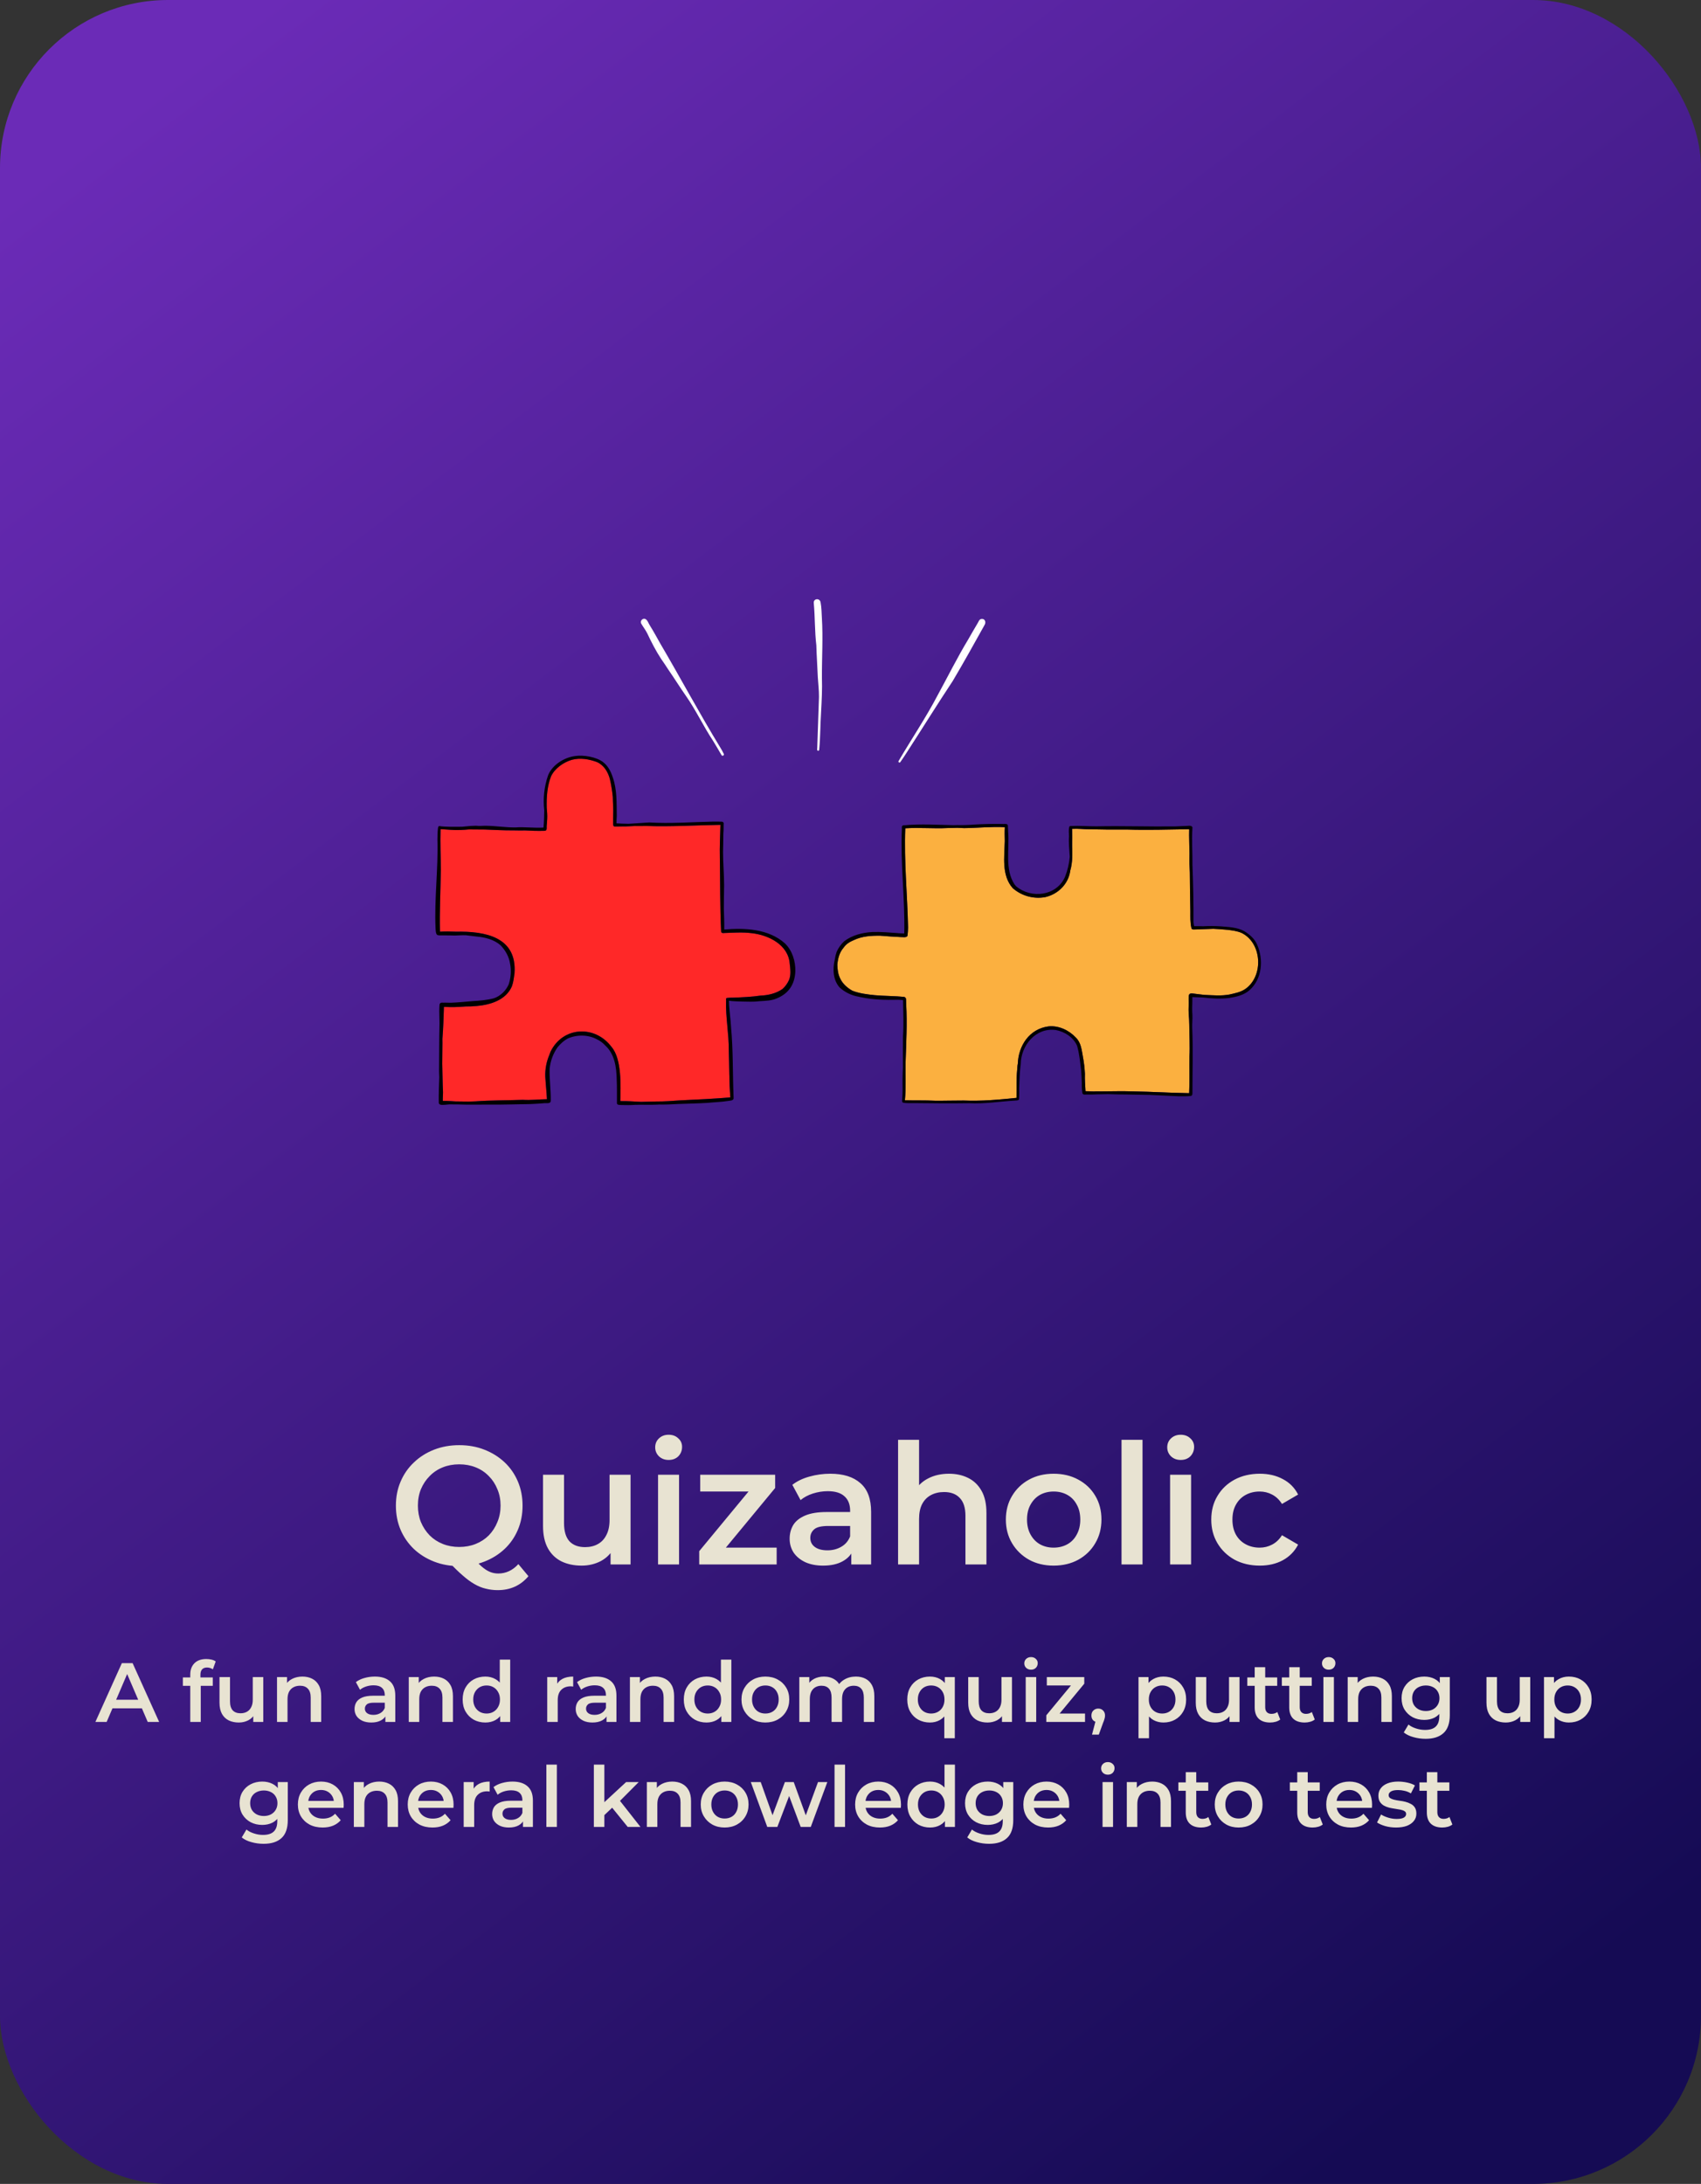 <svg width="162" height="208" viewBox="0 0 162 208" fill="none" xmlns="http://www.w3.org/2000/svg">
<rect x="0" y="0" width="162" height="208" fill="#333333" stroke="none"/>
<rect width="162" height="208" rx="16" fill="url(#paint0_linear_444_4730)"/>
<path d="M43.752 149.16C42.877 149.16 42.072 149.016 41.336 148.728C40.6 148.44 39.96 148.04 39.416 147.528C38.872 147.005 38.451 146.397 38.152 145.704C37.853 145 37.704 144.232 37.704 143.4C37.704 142.568 37.853 141.805 38.152 141.112C38.451 140.408 38.872 139.8 39.416 139.288C39.96 138.765 40.6 138.36 41.336 138.072C42.072 137.784 42.872 137.64 43.736 137.64C44.611 137.64 45.411 137.784 46.136 138.072C46.872 138.36 47.512 138.76 48.056 139.272C48.6 139.784 49.021 140.392 49.32 141.096C49.619 141.8 49.768 142.568 49.768 143.4C49.768 144.232 49.619 145 49.32 145.704C49.021 146.408 48.6 147.016 48.056 147.528C47.512 148.04 46.872 148.44 46.136 148.728C45.411 149.016 44.616 149.16 43.752 149.16ZM47.4 151.448C47.005 151.448 46.621 151.4 46.248 151.304C45.885 151.219 45.523 151.069 45.16 150.856C44.808 150.653 44.44 150.381 44.056 150.04C43.672 149.709 43.251 149.299 42.792 148.808L45 148.232C45.299 148.627 45.581 148.941 45.848 149.176C46.125 149.421 46.392 149.597 46.648 149.704C46.904 149.811 47.171 149.864 47.448 149.864C48.184 149.864 48.824 149.565 49.368 148.968L50.328 150.12C49.581 151.005 48.605 151.448 47.4 151.448ZM43.736 147.336C44.301 147.336 44.824 147.24 45.304 147.048C45.784 146.856 46.2 146.584 46.552 146.232C46.904 145.869 47.176 145.448 47.368 144.968C47.571 144.488 47.672 143.965 47.672 143.4C47.672 142.824 47.571 142.301 47.368 141.832C47.176 141.352 46.904 140.936 46.552 140.584C46.2 140.221 45.784 139.944 45.304 139.752C44.824 139.56 44.301 139.464 43.736 139.464C43.171 139.464 42.648 139.56 42.168 139.752C41.688 139.944 41.272 140.221 40.92 140.584C40.568 140.936 40.291 141.352 40.088 141.832C39.896 142.301 39.8 142.824 39.8 143.4C39.8 143.965 39.896 144.488 40.088 144.968C40.291 145.448 40.568 145.869 40.92 146.232C41.272 146.584 41.688 146.856 42.168 147.048C42.648 147.24 43.171 147.336 43.736 147.336ZM55.397 149.112C54.671 149.112 54.031 148.979 53.477 148.712C52.922 148.435 52.49 148.019 52.181 147.464C51.871 146.899 51.717 146.189 51.717 145.336V140.456H53.717V145.064C53.717 145.832 53.887 146.408 54.229 146.792C54.581 147.165 55.077 147.352 55.717 147.352C56.186 147.352 56.591 147.256 56.933 147.064C57.285 146.872 57.557 146.584 57.749 146.2C57.951 145.816 58.053 145.341 58.053 144.776V140.456H60.053V149H58.149V146.696L58.485 147.4C58.197 147.955 57.775 148.381 57.221 148.68C56.666 148.968 56.058 149.112 55.397 149.112ZM62.671 149V140.456H64.671V149H62.671ZM63.679 139.048C63.306 139.048 62.997 138.931 62.751 138.696C62.517 138.461 62.399 138.179 62.399 137.848C62.399 137.507 62.517 137.224 62.751 137C62.997 136.765 63.306 136.648 63.679 136.648C64.053 136.648 64.357 136.76 64.591 136.984C64.837 137.197 64.959 137.469 64.959 137.8C64.959 138.152 64.842 138.451 64.607 138.696C64.373 138.931 64.063 139.048 63.679 139.048ZM66.592 149V147.736L71.856 141.368L72.224 142.056H66.688V140.456H73.824V141.72L68.56 148.088L68.16 147.4H73.968V149H66.592ZM81.076 149V147.272L80.964 146.904V143.88C80.964 143.293 80.788 142.84 80.436 142.52C80.084 142.189 79.551 142.024 78.836 142.024C78.356 142.024 77.881 142.099 77.412 142.248C76.953 142.397 76.564 142.605 76.244 142.872L75.46 141.416C75.919 141.064 76.463 140.803 77.092 140.632C77.732 140.451 78.393 140.36 79.076 140.36C80.313 140.36 81.268 140.659 81.94 141.256C82.623 141.843 82.964 142.755 82.964 143.992V149H81.076ZM78.388 149.112C77.748 149.112 77.188 149.005 76.708 148.792C76.228 148.568 75.855 148.264 75.588 147.88C75.332 147.485 75.204 147.043 75.204 146.552C75.204 146.072 75.316 145.64 75.54 145.256C75.775 144.872 76.153 144.568 76.676 144.344C77.199 144.12 77.892 144.008 78.756 144.008H81.236V145.336H78.9C78.217 145.336 77.759 145.448 77.524 145.672C77.289 145.885 77.172 146.152 77.172 146.472C77.172 146.835 77.316 147.123 77.604 147.336C77.892 147.549 78.292 147.656 78.804 147.656C79.295 147.656 79.732 147.544 80.116 147.32C80.511 147.096 80.793 146.765 80.964 146.328L81.3 147.528C81.108 148.029 80.761 148.419 80.26 148.696C79.769 148.973 79.145 149.112 78.388 149.112ZM90.379 140.36C91.061 140.36 91.669 140.493 92.203 140.76C92.747 141.027 93.173 141.437 93.483 141.992C93.792 142.536 93.947 143.24 93.947 144.104V149H91.947V144.36C91.947 143.603 91.765 143.037 91.403 142.664C91.051 142.291 90.555 142.104 89.915 142.104C89.445 142.104 89.029 142.2 88.667 142.392C88.304 142.584 88.021 142.872 87.819 143.256C87.627 143.629 87.531 144.104 87.531 144.68V149H85.531V137.128H87.531V142.76L87.099 142.056C87.397 141.512 87.829 141.096 88.395 140.808C88.971 140.509 89.632 140.36 90.379 140.36ZM100.34 149.112C99.465 149.112 98.686 148.925 98.004 148.552C97.321 148.168 96.782 147.645 96.388 146.984C95.993 146.323 95.796 145.571 95.796 144.728C95.796 143.875 95.993 143.123 96.388 142.472C96.782 141.811 97.321 141.293 98.004 140.92C98.686 140.547 99.465 140.36 100.34 140.36C101.225 140.36 102.009 140.547 102.692 140.92C103.385 141.293 103.924 141.805 104.308 142.456C104.702 143.107 104.9 143.864 104.9 144.728C104.9 145.571 104.702 146.323 104.308 146.984C103.924 147.645 103.385 148.168 102.692 148.552C102.009 148.925 101.225 149.112 100.34 149.112ZM100.34 147.4C100.83 147.4 101.268 147.293 101.652 147.08C102.036 146.867 102.334 146.557 102.548 146.152C102.772 145.747 102.884 145.272 102.884 144.728C102.884 144.173 102.772 143.699 102.548 143.304C102.334 142.899 102.036 142.589 101.652 142.376C101.268 142.163 100.836 142.056 100.356 142.056C99.865 142.056 99.427 142.163 99.043 142.376C98.67 142.589 98.371 142.899 98.147 143.304C97.924 143.699 97.811 144.173 97.811 144.728C97.811 145.272 97.924 145.747 98.147 146.152C98.371 146.557 98.67 146.867 99.043 147.08C99.427 147.293 99.859 147.4 100.34 147.4ZM106.812 149V137.128H108.812V149H106.812ZM111.437 149V140.456H113.437V149H111.437ZM112.445 139.048C112.072 139.048 111.762 138.931 111.517 138.696C111.282 138.461 111.165 138.179 111.165 137.848C111.165 137.507 111.282 137.224 111.517 137C111.762 136.765 112.072 136.648 112.445 136.648C112.818 136.648 113.122 136.76 113.357 136.984C113.602 137.197 113.725 137.469 113.725 137.8C113.725 138.152 113.608 138.451 113.373 138.696C113.138 138.931 112.829 139.048 112.445 139.048ZM119.982 149.112C119.086 149.112 118.286 148.925 117.582 148.552C116.889 148.168 116.345 147.645 115.95 146.984C115.555 146.323 115.358 145.571 115.358 144.728C115.358 143.875 115.555 143.123 115.95 142.472C116.345 141.811 116.889 141.293 117.582 140.92C118.286 140.547 119.086 140.36 119.982 140.36C120.814 140.36 121.545 140.531 122.174 140.872C122.814 141.203 123.299 141.693 123.63 142.344L122.094 143.24C121.838 142.835 121.523 142.536 121.15 142.344C120.787 142.152 120.393 142.056 119.966 142.056C119.475 142.056 119.033 142.163 118.638 142.376C118.243 142.589 117.934 142.899 117.71 143.304C117.486 143.699 117.374 144.173 117.374 144.728C117.374 145.283 117.486 145.763 117.71 146.168C117.934 146.563 118.243 146.867 118.638 147.08C119.033 147.293 119.475 147.4 119.966 147.4C120.393 147.4 120.787 147.304 121.15 147.112C121.523 146.92 121.838 146.621 122.094 146.216L123.63 147.112C123.299 147.752 122.814 148.248 122.174 148.6C121.545 148.941 120.814 149.112 119.982 149.112Z" fill="#E8E3D2"/>
<path d="M9.085 164L11.605 158.4H12.629L15.157 164H14.069L11.901 158.952H12.317L10.157 164H9.085ZM10.245 162.704L10.525 161.888H13.549L13.829 162.704H10.245ZM18.12 164V159.488C18.12 159.04 18.251 158.683 18.512 158.416C18.779 158.144 19.157 158.008 19.648 158.008C19.824 158.008 19.989 158.027 20.144 158.064C20.304 158.101 20.438 158.16 20.544 158.24L20.272 158.992C20.198 158.933 20.112 158.891 20.016 158.864C19.92 158.832 19.822 158.816 19.72 158.816C19.512 158.816 19.355 158.875 19.248 158.992C19.142 159.104 19.088 159.275 19.088 159.504V159.984L19.12 160.432V164H18.12ZM17.416 160.56V159.76H20.264V160.56H17.416ZM22.745 164.056C22.383 164.056 22.063 163.989 21.785 163.856C21.508 163.717 21.292 163.509 21.137 163.232C20.983 162.949 20.905 162.595 20.905 162.168V159.728H21.905V162.032C21.905 162.416 21.991 162.704 22.161 162.896C22.337 163.083 22.585 163.176 22.905 163.176C23.14 163.176 23.343 163.128 23.513 163.032C23.689 162.936 23.825 162.792 23.921 162.6C24.023 162.408 24.073 162.171 24.073 161.888V159.728H25.073V164H24.121V162.848L24.289 163.2C24.145 163.477 23.935 163.691 23.657 163.84C23.38 163.984 23.076 164.056 22.745 164.056ZM28.807 159.68C29.148 159.68 29.452 159.747 29.719 159.88C29.991 160.013 30.204 160.219 30.359 160.496C30.513 160.768 30.591 161.12 30.591 161.552V164H29.591V161.68C29.591 161.301 29.5 161.019 29.319 160.832C29.143 160.645 28.895 160.552 28.575 160.552C28.34 160.552 28.132 160.6 27.951 160.696C27.769 160.792 27.628 160.936 27.527 161.128C27.431 161.315 27.383 161.552 27.383 161.84V164H26.383V159.728H27.335V160.88L27.167 160.528C27.316 160.256 27.532 160.048 27.815 159.904C28.103 159.755 28.433 159.68 28.807 159.68ZM36.702 164V163.136L36.646 162.952V161.44C36.646 161.147 36.558 160.92 36.382 160.76C36.206 160.595 35.939 160.512 35.582 160.512C35.342 160.512 35.105 160.549 34.87 160.624C34.641 160.699 34.446 160.803 34.286 160.936L33.894 160.208C34.123 160.032 34.395 159.901 34.71 159.816C35.03 159.725 35.361 159.68 35.702 159.68C36.321 159.68 36.798 159.829 37.134 160.128C37.475 160.421 37.646 160.877 37.646 161.496V164H36.702ZM35.358 164.056C35.038 164.056 34.758 164.003 34.518 163.896C34.278 163.784 34.091 163.632 33.958 163.44C33.83 163.243 33.766 163.021 33.766 162.776C33.766 162.536 33.822 162.32 33.934 162.128C34.051 161.936 34.241 161.784 34.502 161.672C34.763 161.56 35.11 161.504 35.542 161.504H36.782V162.168H35.614C35.273 162.168 35.043 162.224 34.926 162.336C34.809 162.443 34.75 162.576 34.75 162.736C34.75 162.917 34.822 163.061 34.966 163.168C35.11 163.275 35.31 163.328 35.566 163.328C35.811 163.328 36.03 163.272 36.222 163.16C36.419 163.048 36.561 162.883 36.646 162.664L36.814 163.264C36.718 163.515 36.545 163.709 36.294 163.848C36.049 163.987 35.737 164.056 35.358 164.056ZM41.353 159.68C41.695 159.68 41.999 159.747 42.265 159.88C42.537 160.013 42.751 160.219 42.905 160.496C43.06 160.768 43.137 161.12 43.137 161.552V164H42.137V161.68C42.137 161.301 42.047 161.019 41.865 160.832C41.689 160.645 41.441 160.552 41.121 160.552C40.887 160.552 40.679 160.6 40.497 160.696C40.316 160.792 40.175 160.936 40.073 161.128C39.977 161.315 39.929 161.552 39.929 161.84V164H38.929V159.728H39.881V160.88L39.713 160.528C39.863 160.256 40.079 160.048 40.361 159.904C40.649 159.755 40.98 159.68 41.353 159.68ZM46.222 164.056C45.811 164.056 45.441 163.965 45.11 163.784C44.785 163.597 44.529 163.341 44.342 163.016C44.155 162.691 44.062 162.307 44.062 161.864C44.062 161.421 44.155 161.037 44.342 160.712C44.529 160.387 44.785 160.133 45.11 159.952C45.441 159.771 45.811 159.68 46.222 159.68C46.579 159.68 46.899 159.76 47.182 159.92C47.465 160.075 47.688 160.312 47.854 160.632C48.019 160.952 48.102 161.363 48.102 161.864C48.102 162.36 48.022 162.771 47.862 163.096C47.702 163.416 47.48 163.656 47.198 163.816C46.915 163.976 46.59 164.056 46.222 164.056ZM46.342 163.2C46.582 163.2 46.795 163.147 46.982 163.04C47.174 162.933 47.326 162.779 47.438 162.576C47.555 162.373 47.614 162.136 47.614 161.864C47.614 161.587 47.555 161.349 47.438 161.152C47.326 160.949 47.174 160.795 46.982 160.688C46.795 160.581 46.582 160.528 46.342 160.528C46.102 160.528 45.886 160.581 45.694 160.688C45.507 160.795 45.355 160.949 45.238 161.152C45.126 161.349 45.07 161.587 45.07 161.864C45.07 162.136 45.126 162.373 45.238 162.576C45.355 162.779 45.507 162.933 45.694 163.04C45.886 163.147 46.102 163.2 46.342 163.2ZM47.638 164V162.992L47.678 161.856L47.598 160.72V158.064H48.59V164H47.638ZM52.117 164V159.728H53.069V160.904L52.957 160.56C53.085 160.272 53.285 160.053 53.557 159.904C53.834 159.755 54.178 159.68 54.589 159.68V160.632C54.546 160.621 54.506 160.616 54.469 160.616C54.432 160.611 54.394 160.608 54.357 160.608C53.978 160.608 53.677 160.72 53.453 160.944C53.229 161.163 53.117 161.491 53.117 161.928V164H52.117ZM57.765 164V163.136L57.709 162.952V161.44C57.709 161.147 57.621 160.92 57.445 160.76C57.269 160.595 57.002 160.512 56.645 160.512C56.405 160.512 56.167 160.549 55.933 160.624C55.703 160.699 55.509 160.803 55.349 160.936L54.957 160.208C55.186 160.032 55.458 159.901 55.773 159.816C56.093 159.725 56.423 159.68 56.765 159.68C57.383 159.68 57.861 159.829 58.197 160.128C58.538 160.421 58.709 160.877 58.709 161.496V164H57.765ZM56.421 164.056C56.101 164.056 55.821 164.003 55.581 163.896C55.341 163.784 55.154 163.632 55.021 163.44C54.893 163.243 54.829 163.021 54.829 162.776C54.829 162.536 54.885 162.32 54.997 162.128C55.114 161.936 55.303 161.784 55.565 161.672C55.826 161.56 56.173 161.504 56.605 161.504H57.845V162.168H56.677C56.335 162.168 56.106 162.224 55.989 162.336C55.871 162.443 55.813 162.576 55.813 162.736C55.813 162.917 55.885 163.061 56.029 163.168C56.173 163.275 56.373 163.328 56.629 163.328C56.874 163.328 57.093 163.272 57.285 163.16C57.482 163.048 57.623 162.883 57.709 162.664L57.877 163.264C57.781 163.515 57.607 163.709 57.357 163.848C57.111 163.987 56.799 164.056 56.421 164.056ZM62.416 159.68C62.757 159.68 63.061 159.747 63.328 159.88C63.6 160.013 63.813 160.219 63.968 160.496C64.123 160.768 64.2 161.12 64.2 161.552V164H63.2V161.68C63.2 161.301 63.109 161.019 62.928 160.832C62.752 160.645 62.504 160.552 62.184 160.552C61.949 160.552 61.741 160.6 61.56 160.696C61.379 160.792 61.237 160.936 61.136 161.128C61.04 161.315 60.992 161.552 60.992 161.84V164H59.992V159.728H60.944V160.88L60.776 160.528C60.925 160.256 61.141 160.048 61.424 159.904C61.712 159.755 62.043 159.68 62.416 159.68ZM67.284 164.056C66.874 164.056 66.503 163.965 66.172 163.784C65.847 163.597 65.591 163.341 65.404 163.016C65.218 162.691 65.124 162.307 65.124 161.864C65.124 161.421 65.218 161.037 65.404 160.712C65.591 160.387 65.847 160.133 66.172 159.952C66.503 159.771 66.874 159.68 67.284 159.68C67.642 159.68 67.962 159.76 68.244 159.92C68.527 160.075 68.751 160.312 68.916 160.632C69.082 160.952 69.164 161.363 69.164 161.864C69.164 162.36 69.084 162.771 68.924 163.096C68.764 163.416 68.543 163.656 68.26 163.816C67.978 163.976 67.652 164.056 67.284 164.056ZM67.404 163.2C67.644 163.2 67.858 163.147 68.044 163.04C68.236 162.933 68.388 162.779 68.5 162.576C68.618 162.373 68.676 162.136 68.676 161.864C68.676 161.587 68.618 161.349 68.5 161.152C68.388 160.949 68.236 160.795 68.044 160.688C67.858 160.581 67.644 160.528 67.404 160.528C67.164 160.528 66.948 160.581 66.756 160.688C66.57 160.795 66.418 160.949 66.3 161.152C66.188 161.349 66.132 161.587 66.132 161.864C66.132 162.136 66.188 162.373 66.3 162.576C66.418 162.779 66.57 162.933 66.756 163.04C66.948 163.147 67.164 163.2 67.404 163.2ZM68.7 164V162.992L68.74 161.856L68.66 160.72V158.064H69.652V164H68.7ZM72.888 164.056C72.451 164.056 72.062 163.963 71.721 163.776C71.379 163.584 71.11 163.323 70.912 162.992C70.715 162.661 70.617 162.285 70.617 161.864C70.617 161.437 70.715 161.061 70.912 160.736C71.11 160.405 71.379 160.147 71.721 159.96C72.062 159.773 72.451 159.68 72.888 159.68C73.331 159.68 73.723 159.773 74.064 159.96C74.411 160.147 74.68 160.403 74.873 160.728C75.07 161.053 75.168 161.432 75.168 161.864C75.168 162.285 75.07 162.661 74.873 162.992C74.68 163.323 74.411 163.584 74.064 163.776C73.723 163.963 73.331 164.056 72.888 164.056ZM72.888 163.2C73.134 163.2 73.353 163.147 73.544 163.04C73.737 162.933 73.886 162.779 73.993 162.576C74.105 162.373 74.16 162.136 74.16 161.864C74.16 161.587 74.105 161.349 73.993 161.152C73.886 160.949 73.737 160.795 73.544 160.688C73.353 160.581 73.136 160.528 72.897 160.528C72.651 160.528 72.433 160.581 72.24 160.688C72.054 160.795 71.904 160.949 71.793 161.152C71.68 161.349 71.624 161.587 71.624 161.864C71.624 162.136 71.68 162.373 71.793 162.576C71.904 162.779 72.054 162.933 72.24 163.04C72.433 163.147 72.648 163.2 72.888 163.2ZM81.517 159.68C81.858 159.68 82.159 159.747 82.421 159.88C82.687 160.013 82.895 160.219 83.045 160.496C83.194 160.768 83.269 161.12 83.269 161.552V164H82.269V161.68C82.269 161.301 82.186 161.019 82.021 160.832C81.855 160.645 81.618 160.552 81.309 160.552C81.09 160.552 80.895 160.6 80.725 160.696C80.559 160.792 80.429 160.933 80.333 161.12C80.242 161.307 80.197 161.544 80.197 161.832V164H79.197V161.68C79.197 161.301 79.114 161.019 78.949 160.832C78.783 160.645 78.546 160.552 78.237 160.552C78.018 160.552 77.823 160.6 77.653 160.696C77.487 160.792 77.357 160.933 77.261 161.12C77.17 161.307 77.125 161.544 77.125 161.832V164H76.125V159.728H77.077V160.864L76.909 160.528C77.053 160.251 77.261 160.04 77.533 159.896C77.81 159.752 78.125 159.68 78.477 159.68C78.877 159.68 79.223 159.779 79.517 159.976C79.815 160.173 80.013 160.472 80.109 160.872L79.717 160.736C79.855 160.416 80.085 160.16 80.405 159.968C80.725 159.776 81.095 159.68 81.517 159.68ZM88.566 164.056C88.155 164.056 87.784 163.965 87.454 163.784C87.128 163.603 86.872 163.349 86.686 163.024C86.499 162.693 86.406 162.307 86.406 161.864C86.406 161.421 86.499 161.037 86.686 160.712C86.872 160.387 87.128 160.133 87.454 159.952C87.784 159.771 88.155 159.68 88.566 159.68C88.934 159.68 89.256 159.76 89.534 159.92C89.816 160.075 90.038 160.312 90.198 160.632C90.363 160.952 90.446 161.363 90.446 161.864C90.446 162.36 90.36 162.771 90.19 163.096C90.024 163.416 89.8 163.656 89.518 163.816C89.235 163.976 88.918 164.056 88.566 164.056ZM88.678 163.2C88.918 163.2 89.134 163.147 89.326 163.04C89.518 162.933 89.67 162.779 89.782 162.576C89.894 162.373 89.95 162.136 89.95 161.864C89.95 161.587 89.894 161.349 89.782 161.152C89.67 160.949 89.518 160.795 89.326 160.688C89.134 160.581 88.918 160.528 88.678 160.528C88.438 160.528 88.222 160.581 88.03 160.688C87.843 160.795 87.694 160.949 87.582 161.152C87.47 161.349 87.414 161.587 87.414 161.864C87.414 162.136 87.47 162.373 87.582 162.576C87.694 162.779 87.843 162.933 88.03 163.04C88.222 163.147 88.438 163.2 88.678 163.2ZM89.934 165.552V163.008L90.014 161.872L89.982 160.736V159.728H90.934V165.552H89.934ZM94.05 164.056C93.687 164.056 93.367 163.989 93.09 163.856C92.813 163.717 92.597 163.509 92.442 163.232C92.287 162.949 92.21 162.595 92.21 162.168V159.728H93.21V162.032C93.21 162.416 93.295 162.704 93.466 162.896C93.642 163.083 93.89 163.176 94.21 163.176C94.445 163.176 94.647 163.128 94.818 163.032C94.994 162.936 95.13 162.792 95.226 162.6C95.327 162.408 95.378 162.171 95.378 161.888V159.728H96.378V164H95.426V162.848L95.594 163.2C95.45 163.477 95.239 163.691 94.962 163.84C94.685 163.984 94.381 164.056 94.05 164.056ZM97.687 164V159.728H98.687V164H97.687ZM98.191 159.024C98.005 159.024 97.85 158.965 97.727 158.848C97.61 158.731 97.551 158.589 97.551 158.424C97.551 158.253 97.61 158.112 97.727 158C97.85 157.883 98.005 157.824 98.191 157.824C98.378 157.824 98.53 157.88 98.647 157.992C98.77 158.099 98.831 158.235 98.831 158.4C98.831 158.576 98.773 158.725 98.655 158.848C98.538 158.965 98.383 159.024 98.191 159.024ZM99.648 164V163.368L102.28 160.184L102.464 160.528H99.696V159.728H103.264V160.36L100.632 163.544L100.432 163.2H103.336V164H99.648ZM104.001 165.208L104.465 163.44L104.601 164.032C104.415 164.032 104.257 163.976 104.129 163.864C104.007 163.747 103.945 163.589 103.945 163.392C103.945 163.189 104.007 163.029 104.129 162.912C104.257 162.789 104.412 162.728 104.593 162.728C104.78 162.728 104.935 162.789 105.057 162.912C105.18 163.035 105.241 163.195 105.241 163.392C105.241 163.445 105.236 163.504 105.225 163.568C105.215 163.627 105.196 163.696 105.169 163.776C105.148 163.856 105.111 163.957 105.057 164.08L104.649 165.208H104.001ZM110.797 164.056C110.451 164.056 110.133 163.976 109.845 163.816C109.563 163.656 109.336 163.416 109.165 163.096C109 162.771 108.917 162.36 108.917 161.864C108.917 161.363 108.997 160.952 109.157 160.632C109.323 160.312 109.547 160.075 109.829 159.92C110.112 159.76 110.435 159.68 110.797 159.68C111.219 159.68 111.589 159.771 111.909 159.952C112.235 160.133 112.491 160.387 112.677 160.712C112.869 161.037 112.965 161.421 112.965 161.864C112.965 162.307 112.869 162.693 112.677 163.024C112.491 163.349 112.235 163.603 111.909 163.784C111.589 163.965 111.219 164.056 110.797 164.056ZM108.429 165.552V159.728H109.381V160.736L109.349 161.872L109.429 163.008V165.552H108.429ZM110.685 163.2C110.925 163.2 111.139 163.147 111.325 163.04C111.517 162.933 111.669 162.779 111.781 162.576C111.893 162.373 111.949 162.136 111.949 161.864C111.949 161.587 111.893 161.349 111.781 161.152C111.669 160.949 111.517 160.795 111.325 160.688C111.139 160.581 110.925 160.528 110.685 160.528C110.445 160.528 110.229 160.581 110.037 160.688C109.845 160.795 109.693 160.949 109.581 161.152C109.469 161.349 109.413 161.587 109.413 161.864C109.413 162.136 109.469 162.373 109.581 162.576C109.693 162.779 109.845 162.933 110.037 163.04C110.229 163.147 110.445 163.2 110.685 163.2ZM115.722 164.056C115.359 164.056 115.039 163.989 114.762 163.856C114.484 163.717 114.268 163.509 114.114 163.232C113.959 162.949 113.882 162.595 113.882 162.168V159.728H114.882V162.032C114.882 162.416 114.967 162.704 115.138 162.896C115.314 163.083 115.562 163.176 115.882 163.176C116.116 163.176 116.319 163.128 116.49 163.032C116.666 162.936 116.802 162.792 116.898 162.6C116.999 162.408 117.05 162.171 117.05 161.888V159.728H118.05V164H117.098V162.848L117.266 163.2C117.122 163.477 116.911 163.691 116.634 163.84C116.356 163.984 116.052 164.056 115.722 164.056ZM120.967 164.056C120.498 164.056 120.135 163.936 119.879 163.696C119.623 163.451 119.495 163.091 119.495 162.616V158.784H120.495V162.592C120.495 162.795 120.546 162.952 120.647 163.064C120.754 163.176 120.9 163.232 121.087 163.232C121.311 163.232 121.498 163.173 121.647 163.056L121.927 163.768C121.81 163.864 121.666 163.936 121.495 163.984C121.324 164.032 121.148 164.056 120.967 164.056ZM118.791 160.56V159.76H121.639V160.56H118.791ZM124.256 164.056C123.787 164.056 123.424 163.936 123.168 163.696C122.912 163.451 122.784 163.091 122.784 162.616V158.784H123.784V162.592C123.784 162.795 123.835 162.952 123.936 163.064C124.043 163.176 124.19 163.232 124.376 163.232C124.6 163.232 124.787 163.173 124.936 163.056L125.216 163.768C125.099 163.864 124.955 163.936 124.784 163.984C124.614 164.032 124.438 164.056 124.256 164.056ZM122.08 160.56V159.76H124.928V160.56H122.08ZM126.039 164V159.728H127.039V164H126.039ZM126.543 159.024C126.356 159.024 126.201 158.965 126.079 158.848C125.961 158.731 125.903 158.589 125.903 158.424C125.903 158.253 125.961 158.112 126.079 158C126.201 157.883 126.356 157.824 126.543 157.824C126.729 157.824 126.881 157.88 126.999 157.992C127.121 158.099 127.183 158.235 127.183 158.4C127.183 158.576 127.124 158.725 127.007 158.848C126.889 158.965 126.735 159.024 126.543 159.024ZM130.775 159.68C131.117 159.68 131.421 159.747 131.687 159.88C131.959 160.013 132.173 160.219 132.327 160.496C132.482 160.768 132.559 161.12 132.559 161.552V164H131.559V161.68C131.559 161.301 131.469 161.019 131.287 160.832C131.111 160.645 130.863 160.552 130.543 160.552C130.309 160.552 130.101 160.6 129.919 160.696C129.738 160.792 129.597 160.936 129.495 161.128C129.399 161.315 129.351 161.552 129.351 161.84V164H128.351V159.728H129.303V160.88L129.135 160.528C129.285 160.256 129.501 160.048 129.783 159.904C130.071 159.755 130.402 159.68 130.775 159.68ZM135.772 165.608C135.377 165.608 134.99 165.555 134.612 165.448C134.238 165.347 133.932 165.197 133.692 165L134.14 164.248C134.326 164.403 134.561 164.525 134.844 164.616C135.132 164.712 135.422 164.76 135.716 164.76C136.185 164.76 136.529 164.651 136.748 164.432C136.966 164.219 137.076 163.896 137.076 163.464V162.704L137.156 161.736L137.124 160.768V159.728H138.076V163.352C138.076 164.125 137.878 164.693 137.484 165.056C137.089 165.424 136.518 165.608 135.772 165.608ZM135.644 163.808C135.238 163.808 134.87 163.723 134.54 163.552C134.214 163.376 133.956 163.133 133.764 162.824C133.577 162.515 133.484 162.152 133.484 161.736C133.484 161.325 133.577 160.965 133.764 160.656C133.956 160.347 134.214 160.107 134.54 159.936C134.87 159.765 135.238 159.68 135.644 159.68C136.006 159.68 136.332 159.752 136.62 159.896C136.908 160.04 137.137 160.264 137.308 160.568C137.484 160.872 137.572 161.261 137.572 161.736C137.572 162.211 137.484 162.603 137.308 162.912C137.137 163.216 136.908 163.443 136.62 163.592C136.332 163.736 136.006 163.808 135.644 163.808ZM135.796 162.96C136.046 162.96 136.27 162.909 136.468 162.808C136.665 162.701 136.817 162.557 136.924 162.376C137.036 162.189 137.092 161.976 137.092 161.736C137.092 161.496 137.036 161.285 136.924 161.104C136.817 160.917 136.665 160.776 136.468 160.68C136.27 160.579 136.046 160.528 135.796 160.528C135.545 160.528 135.318 160.579 135.116 160.68C134.918 160.776 134.764 160.917 134.652 161.104C134.545 161.285 134.492 161.496 134.492 161.736C134.492 161.976 134.545 162.189 134.652 162.376C134.764 162.557 134.918 162.701 135.116 162.808C135.318 162.909 135.545 162.96 135.796 162.96ZM143.409 164.056C143.047 164.056 142.727 163.989 142.449 163.856C142.172 163.717 141.956 163.509 141.801 163.232C141.647 162.949 141.569 162.595 141.569 162.168V159.728H142.569V162.032C142.569 162.416 142.655 162.704 142.825 162.896C143.001 163.083 143.249 163.176 143.569 163.176C143.804 163.176 144.007 163.128 144.177 163.032C144.353 162.936 144.489 162.792 144.585 162.6C144.687 162.408 144.737 162.171 144.737 161.888V159.728H145.737V164H144.785V162.848L144.953 163.2C144.809 163.477 144.599 163.691 144.321 163.84C144.044 163.984 143.74 164.056 143.409 164.056ZM149.415 164.056C149.068 164.056 148.751 163.976 148.463 163.816C148.18 163.656 147.953 163.416 147.783 163.096C147.617 162.771 147.535 162.36 147.535 161.864C147.535 161.363 147.615 160.952 147.775 160.632C147.94 160.312 148.164 160.075 148.447 159.92C148.729 159.76 149.052 159.68 149.415 159.68C149.836 159.68 150.207 159.771 150.527 159.952C150.852 160.133 151.108 160.387 151.295 160.712C151.487 161.037 151.583 161.421 151.583 161.864C151.583 162.307 151.487 162.693 151.295 163.024C151.108 163.349 150.852 163.603 150.527 163.784C150.207 163.965 149.836 164.056 149.415 164.056ZM147.047 165.552V159.728H147.999V160.736L147.967 161.872L148.047 163.008V165.552H147.047ZM149.303 163.2C149.543 163.2 149.756 163.147 149.943 163.04C150.135 162.933 150.287 162.779 150.399 162.576C150.511 162.373 150.567 162.136 150.567 161.864C150.567 161.587 150.511 161.349 150.399 161.152C150.287 160.949 150.135 160.795 149.943 160.688C149.756 160.581 149.543 160.528 149.303 160.528C149.063 160.528 148.847 160.581 148.655 160.688C148.463 160.795 148.311 160.949 148.199 161.152C148.087 161.349 148.031 161.587 148.031 161.864C148.031 162.136 148.087 162.373 148.199 162.576C148.311 162.779 148.463 162.933 148.655 163.04C148.847 163.147 149.063 163.2 149.303 163.2ZM25.104 175.608C24.709 175.608 24.322 175.555 23.944 175.448C23.57 175.347 23.264 175.197 23.024 175L23.472 174.248C23.658 174.403 23.893 174.525 24.176 174.616C24.464 174.712 24.754 174.76 25.048 174.76C25.517 174.76 25.861 174.651 26.08 174.432C26.298 174.219 26.408 173.896 26.408 173.464V172.704L26.488 171.736L26.456 170.768V169.728H27.408V173.352C27.408 174.125 27.21 174.693 26.816 175.056C26.421 175.424 25.85 175.608 25.104 175.608ZM24.976 173.808C24.57 173.808 24.202 173.723 23.872 173.552C23.546 173.376 23.288 173.133 23.096 172.824C22.909 172.515 22.816 172.152 22.816 171.736C22.816 171.325 22.909 170.965 23.096 170.656C23.288 170.347 23.546 170.107 23.872 169.936C24.202 169.765 24.57 169.68 24.976 169.68C25.338 169.68 25.664 169.752 25.952 169.896C26.24 170.04 26.469 170.264 26.64 170.568C26.816 170.872 26.904 171.261 26.904 171.736C26.904 172.211 26.816 172.603 26.64 172.912C26.469 173.216 26.24 173.443 25.952 173.592C25.664 173.736 25.338 173.808 24.976 173.808ZM25.128 172.96C25.378 172.96 25.602 172.909 25.8 172.808C25.997 172.701 26.149 172.557 26.256 172.376C26.368 172.189 26.424 171.976 26.424 171.736C26.424 171.496 26.368 171.285 26.256 171.104C26.149 170.917 25.997 170.776 25.8 170.68C25.602 170.579 25.378 170.528 25.128 170.528C24.877 170.528 24.65 170.579 24.448 170.68C24.25 170.776 24.096 170.917 23.984 171.104C23.877 171.285 23.824 171.496 23.824 171.736C23.824 171.976 23.877 172.189 23.984 172.376C24.096 172.557 24.25 172.701 24.448 172.808C24.65 172.909 24.877 172.96 25.128 172.96ZM30.73 174.056C30.256 174.056 29.84 173.963 29.482 173.776C29.13 173.584 28.856 173.323 28.658 172.992C28.466 172.661 28.37 172.285 28.37 171.864C28.37 171.437 28.464 171.061 28.65 170.736C28.842 170.405 29.104 170.147 29.434 169.96C29.77 169.773 30.152 169.68 30.578 169.68C30.994 169.68 31.365 169.771 31.69 169.952C32.016 170.133 32.272 170.389 32.458 170.72C32.645 171.051 32.738 171.44 32.738 171.888C32.738 171.931 32.736 171.979 32.73 172.032C32.73 172.085 32.728 172.136 32.722 172.184H29.162V171.52H32.194L31.802 171.728C31.808 171.483 31.757 171.267 31.65 171.08C31.544 170.893 31.397 170.747 31.21 170.64C31.029 170.533 30.818 170.48 30.578 170.48C30.333 170.48 30.117 170.533 29.93 170.64C29.749 170.747 29.605 170.896 29.498 171.088C29.397 171.275 29.346 171.496 29.346 171.752V171.912C29.346 172.168 29.405 172.395 29.522 172.592C29.64 172.789 29.805 172.941 30.018 173.048C30.232 173.155 30.477 173.208 30.754 173.208C30.994 173.208 31.21 173.171 31.402 173.096C31.594 173.021 31.765 172.904 31.914 172.744L32.45 173.36C32.258 173.584 32.016 173.757 31.722 173.88C31.434 173.997 31.104 174.056 30.73 174.056ZM36.123 169.68C36.464 169.68 36.768 169.747 37.035 169.88C37.307 170.013 37.52 170.219 37.675 170.496C37.83 170.768 37.907 171.12 37.907 171.552V174H36.907V171.68C36.907 171.301 36.816 171.019 36.635 170.832C36.459 170.645 36.211 170.552 35.891 170.552C35.656 170.552 35.448 170.6 35.267 170.696C35.086 170.792 34.944 170.936 34.843 171.128C34.747 171.315 34.699 171.552 34.699 171.84V174H33.699V169.728H34.651V170.88L34.483 170.528C34.632 170.256 34.848 170.048 35.131 169.904C35.419 169.755 35.75 169.68 36.123 169.68ZM41.191 174.056C40.717 174.056 40.301 173.963 39.943 173.776C39.591 173.584 39.317 173.323 39.119 172.992C38.927 172.661 38.831 172.285 38.831 171.864C38.831 171.437 38.925 171.061 39.111 170.736C39.303 170.405 39.565 170.147 39.895 169.96C40.231 169.773 40.613 169.68 41.039 169.68C41.455 169.68 41.826 169.771 42.151 169.952C42.477 170.133 42.733 170.389 42.919 170.72C43.106 171.051 43.199 171.44 43.199 171.888C43.199 171.931 43.197 171.979 43.191 172.032C43.191 172.085 43.189 172.136 43.183 172.184H39.623V171.52H42.655L42.263 171.728C42.269 171.483 42.218 171.267 42.111 171.08C42.005 170.893 41.858 170.747 41.671 170.64C41.49 170.533 41.279 170.48 41.039 170.48C40.794 170.48 40.578 170.533 40.391 170.64C40.21 170.747 40.066 170.896 39.959 171.088C39.858 171.275 39.807 171.496 39.807 171.752V171.912C39.807 172.168 39.866 172.395 39.983 172.592C40.101 172.789 40.266 172.941 40.479 173.048C40.693 173.155 40.938 173.208 41.215 173.208C41.455 173.208 41.671 173.171 41.863 173.096C42.055 173.021 42.226 172.904 42.375 172.744L42.911 173.36C42.719 173.584 42.477 173.757 42.183 173.88C41.895 173.997 41.565 174.056 41.191 174.056ZM44.16 174V169.728H45.112V170.904L45 170.56C45.128 170.272 45.328 170.053 45.6 169.904C45.877 169.755 46.221 169.68 46.632 169.68V170.632C46.589 170.621 46.549 170.616 46.512 170.616C46.475 170.611 46.437 170.608 46.4 170.608C46.021 170.608 45.72 170.72 45.496 170.944C45.272 171.163 45.16 171.491 45.16 171.928V174H44.16ZM49.807 174V173.136L49.752 172.952V171.44C49.752 171.147 49.663 170.92 49.487 170.76C49.312 170.595 49.045 170.512 48.688 170.512C48.447 170.512 48.21 170.549 47.975 170.624C47.746 170.699 47.551 170.803 47.392 170.936L46.999 170.208C47.229 170.032 47.501 169.901 47.816 169.816C48.136 169.725 48.466 169.68 48.807 169.68C49.426 169.68 49.904 169.829 50.239 170.128C50.581 170.421 50.752 170.877 50.752 171.496V174H49.807ZM48.464 174.056C48.144 174.056 47.864 174.003 47.623 173.896C47.383 173.784 47.197 173.632 47.063 173.44C46.935 173.243 46.871 173.021 46.871 172.776C46.871 172.536 46.928 172.32 47.039 172.128C47.157 171.936 47.346 171.784 47.608 171.672C47.869 171.56 48.215 171.504 48.648 171.504H49.888V172.168H48.719C48.378 172.168 48.149 172.224 48.032 172.336C47.914 172.443 47.855 172.576 47.855 172.736C47.855 172.917 47.928 173.061 48.072 173.168C48.215 173.275 48.416 173.328 48.672 173.328C48.917 173.328 49.136 173.272 49.328 173.16C49.525 173.048 49.666 172.883 49.752 172.664L49.919 173.264C49.824 173.515 49.65 173.709 49.4 173.848C49.154 173.987 48.842 174.056 48.464 174.056ZM52.035 174V168.064H53.035V174H52.035ZM57.374 173.048L57.398 171.792L59.63 169.728H60.83L58.934 171.632L58.406 172.072L57.374 173.048ZM56.558 174V168.064H57.558V174H56.558ZM59.782 174L58.222 172.072L58.854 171.272L60.998 174H59.782ZM64.029 169.68C64.371 169.68 64.675 169.747 64.941 169.88C65.213 170.013 65.427 170.219 65.581 170.496C65.736 170.768 65.813 171.12 65.813 171.552V174H64.813V171.68C64.813 171.301 64.723 171.019 64.541 170.832C64.365 170.645 64.117 170.552 63.797 170.552C63.563 170.552 63.355 170.6 63.173 170.696C62.992 170.792 62.851 170.936 62.749 171.128C62.653 171.315 62.605 171.552 62.605 171.84V174H61.605V169.728H62.557V170.88L62.389 170.528C62.539 170.256 62.755 170.048 63.037 169.904C63.325 169.755 63.656 169.68 64.029 169.68ZM69.01 174.056C68.572 174.056 68.183 173.963 67.842 173.776C67.5 173.584 67.231 173.323 67.034 172.992C66.836 172.661 66.738 172.285 66.738 171.864C66.738 171.437 66.836 171.061 67.034 170.736C67.231 170.405 67.5 170.147 67.842 169.96C68.183 169.773 68.572 169.68 69.01 169.68C69.452 169.68 69.844 169.773 70.186 169.96C70.532 170.147 70.802 170.403 70.994 170.728C71.191 171.053 71.29 171.432 71.29 171.864C71.29 172.285 71.191 172.661 70.994 172.992C70.802 173.323 70.532 173.584 70.186 173.776C69.844 173.963 69.452 174.056 69.01 174.056ZM69.01 173.2C69.255 173.2 69.474 173.147 69.666 173.04C69.858 172.933 70.007 172.779 70.114 172.576C70.226 172.373 70.282 172.136 70.282 171.864C70.282 171.587 70.226 171.349 70.114 171.152C70.007 170.949 69.858 170.795 69.666 170.688C69.474 170.581 69.258 170.528 69.018 170.528C68.772 170.528 68.554 170.581 68.362 170.688C68.175 170.795 68.026 170.949 67.914 171.152C67.802 171.349 67.746 171.587 67.746 171.864C67.746 172.136 67.802 172.373 67.914 172.576C68.026 172.779 68.175 172.933 68.362 173.04C68.554 173.147 68.77 173.2 69.01 173.2ZM73.073 174L71.505 169.728H72.449L73.793 173.496H73.345L74.753 169.728H75.593L76.961 173.496H76.521L77.905 169.728H78.793L77.217 174H76.257L75.009 170.664H75.305L74.033 174H73.073ZM79.48 174V168.064H80.48V174H79.48ZM83.801 174.056C83.326 174.056 82.91 173.963 82.553 173.776C82.201 173.584 81.926 173.323 81.729 172.992C81.537 172.661 81.441 172.285 81.441 171.864C81.441 171.437 81.534 171.061 81.721 170.736C81.913 170.405 82.174 170.147 82.505 169.96C82.841 169.773 83.222 169.68 83.649 169.68C84.065 169.68 84.435 169.771 84.761 169.952C85.086 170.133 85.342 170.389 85.529 170.72C85.715 171.051 85.809 171.44 85.809 171.888C85.809 171.931 85.806 171.979 85.801 172.032C85.801 172.085 85.798 172.136 85.793 172.184H82.233V171.52H85.265L84.873 171.728C84.878 171.483 84.827 171.267 84.721 171.08C84.614 170.893 84.467 170.747 84.281 170.64C84.099 170.533 83.889 170.48 83.649 170.48C83.403 170.48 83.187 170.533 83.001 170.64C82.819 170.747 82.675 170.896 82.569 171.088C82.467 171.275 82.417 171.496 82.417 171.752V171.912C82.417 172.168 82.475 172.395 82.593 172.592C82.71 172.789 82.875 172.941 83.089 173.048C83.302 173.155 83.547 173.208 83.825 173.208C84.065 173.208 84.281 173.171 84.473 173.096C84.665 173.021 84.835 172.904 84.985 172.744L85.521 173.36C85.329 173.584 85.086 173.757 84.793 173.88C84.505 173.997 84.174 174.056 83.801 174.056ZM88.577 174.056C88.167 174.056 87.796 173.965 87.465 173.784C87.14 173.597 86.884 173.341 86.697 173.016C86.511 172.691 86.417 172.307 86.417 171.864C86.417 171.421 86.511 171.037 86.697 170.712C86.884 170.387 87.14 170.133 87.465 169.952C87.796 169.771 88.167 169.68 88.577 169.68C88.935 169.68 89.255 169.76 89.537 169.92C89.82 170.075 90.044 170.312 90.209 170.632C90.375 170.952 90.457 171.363 90.457 171.864C90.457 172.36 90.377 172.771 90.217 173.096C90.057 173.416 89.836 173.656 89.553 173.816C89.271 173.976 88.945 174.056 88.577 174.056ZM88.697 173.2C88.937 173.2 89.151 173.147 89.337 173.04C89.529 172.933 89.681 172.779 89.793 172.576C89.911 172.373 89.969 172.136 89.969 171.864C89.969 171.587 89.911 171.349 89.793 171.152C89.681 170.949 89.529 170.795 89.337 170.688C89.151 170.581 88.937 170.528 88.697 170.528C88.457 170.528 88.241 170.581 88.049 170.688C87.863 170.795 87.711 170.949 87.593 171.152C87.481 171.349 87.425 171.587 87.425 171.864C87.425 172.136 87.481 172.373 87.593 172.576C87.711 172.779 87.863 172.933 88.049 173.04C88.241 173.147 88.457 173.2 88.697 173.2ZM89.993 174V172.992L90.033 171.856L89.953 170.72V168.064H90.945V174H89.993ZM94.198 175.608C93.803 175.608 93.416 175.555 93.037 175.448C92.664 175.347 92.358 175.197 92.118 175L92.566 174.248C92.752 174.403 92.987 174.525 93.269 174.616C93.558 174.712 93.848 174.76 94.141 174.76C94.611 174.76 94.955 174.651 95.174 174.432C95.392 174.219 95.501 173.896 95.501 173.464V172.704L95.582 171.736L95.549 170.768V169.728H96.501V173.352C96.501 174.125 96.304 174.693 95.909 175.056C95.515 175.424 94.944 175.608 94.198 175.608ZM94.07 173.808C93.664 173.808 93.296 173.723 92.966 173.552C92.64 173.376 92.382 173.133 92.189 172.824C92.003 172.515 91.909 172.152 91.909 171.736C91.909 171.325 92.003 170.965 92.189 170.656C92.382 170.347 92.64 170.107 92.966 169.936C93.296 169.765 93.664 169.68 94.07 169.68C94.432 169.68 94.757 169.752 95.046 169.896C95.334 170.04 95.563 170.264 95.734 170.568C95.909 170.872 95.998 171.261 95.998 171.736C95.998 172.211 95.909 172.603 95.734 172.912C95.563 173.216 95.334 173.443 95.046 173.592C94.757 173.736 94.432 173.808 94.07 173.808ZM94.222 172.96C94.472 172.96 94.696 172.909 94.894 172.808C95.091 172.701 95.243 172.557 95.35 172.376C95.462 172.189 95.517 171.976 95.517 171.736C95.517 171.496 95.462 171.285 95.35 171.104C95.243 170.917 95.091 170.776 94.894 170.68C94.696 170.579 94.472 170.528 94.222 170.528C93.971 170.528 93.744 170.579 93.541 170.68C93.344 170.776 93.189 170.917 93.078 171.104C92.971 171.285 92.918 171.496 92.918 171.736C92.918 171.976 92.971 172.189 93.078 172.376C93.189 172.557 93.344 172.701 93.541 172.808C93.744 172.909 93.971 172.96 94.222 172.96ZM99.824 174.056C99.35 174.056 98.933 173.963 98.576 173.776C98.224 173.584 97.95 173.323 97.752 172.992C97.56 172.661 97.464 172.285 97.464 171.864C97.464 171.437 97.558 171.061 97.744 170.736C97.936 170.405 98.198 170.147 98.528 169.96C98.864 169.773 99.246 169.68 99.672 169.68C100.088 169.68 100.459 169.771 100.784 169.952C101.109 170.133 101.365 170.389 101.552 170.72C101.739 171.051 101.832 171.44 101.832 171.888C101.832 171.931 101.829 171.979 101.824 172.032C101.824 172.085 101.821 172.136 101.816 172.184H98.256V171.52H101.288L100.896 171.728C100.901 171.483 100.851 171.267 100.744 171.08C100.637 170.893 100.491 170.747 100.304 170.64C100.123 170.533 99.912 170.48 99.672 170.48C99.427 170.48 99.211 170.533 99.024 170.64C98.843 170.747 98.699 170.896 98.592 171.088C98.491 171.275 98.44 171.496 98.44 171.752V171.912C98.44 172.168 98.499 172.395 98.616 172.592C98.734 172.789 98.899 172.941 99.112 173.048C99.326 173.155 99.571 173.208 99.848 173.208C100.088 173.208 100.304 173.171 100.496 173.096C100.688 173.021 100.859 172.904 101.008 172.744L101.544 173.36C101.352 173.584 101.109 173.757 100.816 173.88C100.528 173.997 100.197 174.056 99.824 174.056ZM105.004 174V169.728H106.004V174H105.004ZM105.508 169.024C105.321 169.024 105.166 168.965 105.044 168.848C104.926 168.731 104.868 168.589 104.868 168.424C104.868 168.253 104.926 168.112 105.044 168C105.166 167.883 105.321 167.824 105.508 167.824C105.694 167.824 105.846 167.88 105.964 167.992C106.086 168.099 106.148 168.235 106.148 168.4C106.148 168.576 106.089 168.725 105.972 168.848C105.854 168.965 105.7 169.024 105.508 169.024ZM109.74 169.68C110.081 169.68 110.385 169.747 110.652 169.88C110.924 170.013 111.137 170.219 111.292 170.496C111.447 170.768 111.524 171.12 111.524 171.552V174H110.524V171.68C110.524 171.301 110.433 171.019 110.252 170.832C110.076 170.645 109.828 170.552 109.508 170.552C109.273 170.552 109.065 170.6 108.884 170.696C108.703 170.792 108.561 170.936 108.46 171.128C108.364 171.315 108.316 171.552 108.316 171.84V174H107.316V169.728H108.268V170.88L108.1 170.528C108.249 170.256 108.465 170.048 108.748 169.904C109.036 169.755 109.367 169.68 109.74 169.68ZM114.401 174.056C113.931 174.056 113.569 173.936 113.313 173.696C113.057 173.451 112.929 173.091 112.929 172.616V168.784H113.929V172.592C113.929 172.795 113.979 172.952 114.081 173.064C114.187 173.176 114.334 173.232 114.521 173.232C114.745 173.232 114.931 173.173 115.081 173.056L115.361 173.768C115.243 173.864 115.099 173.936 114.929 173.984C114.758 174.032 114.582 174.056 114.401 174.056ZM112.225 170.56V169.76H115.073V170.56H112.225ZM117.963 174.056C117.525 174.056 117.136 173.963 116.795 173.776C116.453 173.584 116.184 173.323 115.987 172.992C115.789 172.661 115.691 172.285 115.691 171.864C115.691 171.437 115.789 171.061 115.987 170.736C116.184 170.405 116.453 170.147 116.795 169.96C117.136 169.773 117.525 169.68 117.963 169.68C118.405 169.68 118.797 169.773 119.139 169.96C119.485 170.147 119.755 170.403 119.947 170.728C120.144 171.053 120.243 171.432 120.243 171.864C120.243 172.285 120.144 172.661 119.947 172.992C119.755 173.323 119.485 173.584 119.139 173.776C118.797 173.963 118.405 174.056 117.963 174.056ZM117.963 173.2C118.208 173.2 118.427 173.147 118.619 173.04C118.811 172.933 118.96 172.779 119.067 172.576C119.179 172.373 119.235 172.136 119.235 171.864C119.235 171.587 119.179 171.349 119.067 171.152C118.96 170.949 118.811 170.795 118.619 170.688C118.427 170.581 118.211 170.528 117.971 170.528C117.725 170.528 117.507 170.581 117.315 170.688C117.128 170.795 116.979 170.949 116.867 171.152C116.755 171.349 116.699 171.587 116.699 171.864C116.699 172.136 116.755 172.373 116.867 172.576C116.979 172.779 117.128 172.933 117.315 173.04C117.507 173.147 117.723 173.2 117.963 173.2ZM125.018 174.056C124.549 174.056 124.186 173.936 123.93 173.696C123.674 173.451 123.546 173.091 123.546 172.616V168.784H124.546V172.592C124.546 172.795 124.597 172.952 124.698 173.064C124.805 173.176 124.951 173.232 125.138 173.232C125.362 173.232 125.549 173.173 125.698 173.056L125.978 173.768C125.861 173.864 125.717 173.936 125.546 173.984C125.375 174.032 125.199 174.056 125.018 174.056ZM122.842 170.56V169.76H125.69V170.56H122.842ZM128.668 174.056C128.193 174.056 127.777 173.963 127.42 173.776C127.068 173.584 126.793 173.323 126.596 172.992C126.404 172.661 126.308 172.285 126.308 171.864C126.308 171.437 126.401 171.061 126.588 170.736C126.78 170.405 127.041 170.147 127.372 169.96C127.708 169.773 128.089 169.68 128.516 169.68C128.932 169.68 129.303 169.771 129.628 169.952C129.953 170.133 130.209 170.389 130.396 170.72C130.583 171.051 130.676 171.44 130.676 171.888C130.676 171.931 130.673 171.979 130.668 172.032C130.668 172.085 130.665 172.136 130.66 172.184H127.1V171.52H130.132L129.74 171.728C129.745 171.483 129.695 171.267 129.588 171.08C129.481 170.893 129.335 170.747 129.148 170.64C128.967 170.533 128.756 170.48 128.516 170.48C128.271 170.48 128.055 170.533 127.868 170.64C127.687 170.747 127.543 170.896 127.436 171.088C127.335 171.275 127.284 171.496 127.284 171.752V171.912C127.284 172.168 127.343 172.395 127.46 172.592C127.577 172.789 127.743 172.941 127.956 173.048C128.169 173.155 128.415 173.208 128.692 173.208C128.932 173.208 129.148 173.171 129.34 173.096C129.532 173.021 129.703 172.904 129.852 172.744L130.388 173.36C130.196 173.584 129.953 173.757 129.66 173.88C129.372 173.997 129.041 174.056 128.668 174.056ZM132.956 174.056C132.599 174.056 132.255 174.011 131.924 173.92C131.599 173.824 131.34 173.709 131.148 173.576L131.532 172.816C131.724 172.939 131.954 173.04 132.22 173.12C132.487 173.2 132.754 173.24 133.02 173.24C133.335 173.24 133.562 173.197 133.7 173.112C133.844 173.027 133.916 172.912 133.916 172.768C133.916 172.651 133.868 172.563 133.772 172.504C133.676 172.44 133.551 172.392 133.396 172.36C133.242 172.328 133.068 172.299 132.876 172.272C132.69 172.245 132.5 172.211 132.308 172.168C132.122 172.12 131.951 172.053 131.796 171.968C131.642 171.877 131.516 171.757 131.42 171.608C131.324 171.459 131.276 171.261 131.276 171.016C131.276 170.744 131.354 170.509 131.508 170.312C131.663 170.109 131.879 169.955 132.156 169.848C132.439 169.736 132.772 169.68 133.156 169.68C133.444 169.68 133.735 169.712 134.028 169.776C134.322 169.84 134.564 169.931 134.756 170.048L134.372 170.808C134.17 170.685 133.964 170.603 133.756 170.56C133.554 170.512 133.351 170.488 133.148 170.488C132.844 170.488 132.618 170.533 132.468 170.624C132.324 170.715 132.252 170.829 132.252 170.968C132.252 171.096 132.3 171.192 132.396 171.256C132.492 171.32 132.618 171.371 132.772 171.408C132.927 171.445 133.098 171.477 133.284 171.504C133.476 171.525 133.666 171.56 133.852 171.608C134.039 171.656 134.21 171.723 134.364 171.808C134.524 171.888 134.652 172.003 134.748 172.152C134.844 172.301 134.892 172.496 134.892 172.736C134.892 173.003 134.812 173.235 134.652 173.432C134.498 173.629 134.276 173.784 133.988 173.896C133.7 174.003 133.356 174.056 132.956 174.056ZM137.362 174.056C136.892 174.056 136.53 173.936 136.274 173.696C136.018 173.451 135.89 173.091 135.89 172.616V168.784H136.89V172.592C136.89 172.795 136.94 172.952 137.042 173.064C137.148 173.176 137.295 173.232 137.482 173.232C137.706 173.232 137.892 173.173 138.042 173.056L138.322 173.768C138.204 173.864 138.06 173.936 137.89 173.984C137.719 174.032 137.543 174.056 137.362 174.056ZM135.186 170.56V169.76H138.034V170.56H135.186Z" fill="#E8E3D2"/>
<g clip-path="url(#clip0_444_4730)">
<path d="M75.145 93.325C75 93.66 74.784 93.96 74.511 94.203C73.895 94.625 73.157 94.795 72.418 94.825C71.569 94.949 70.709 94.983 69.849 95.017C69.661 95.009 69.468 95.032 69.276 95.04C69.253 95.038 69.23 95.042 69.21 95.053C69.189 95.063 69.172 95.079 69.16 95.098C69.148 95.118 69.141 95.14 69.141 95.163C69.141 95.186 69.147 95.208 69.159 95.228C69.153 95.262 69.151 95.296 69.152 95.331C69.1 96.902 69.423 98.466 69.409 100.041C69.465 101.533 69.435 103.029 69.556 104.521C67.979 104.652 66.395 104.726 64.815 104.799C64.038 104.856 63.261 104.916 62.48 104.909C62.001 104.916 61.526 104.931 61.051 104.943C60.394 104.909 59.742 104.864 59.082 104.875C59.108 103.42 59.225 100.858 58.252 99.724C56.687 97.614 53.616 97.746 52.436 100.157C52.391 100.267 52.349 100.376 52.312 100.489C52.035 101.142 51.904 101.849 51.93 102.558C51.972 103.266 52.055 103.978 52.089 104.69C51.327 104.702 50.561 104.799 49.8 104.75C48.291 104.802 46.778 104.788 45.27 104.897C45.064 104.905 44.851 104.909 44.643 104.916C44.225 104.913 43.81 104.901 43.391 104.901C42.995 104.882 42.576 104.841 42.173 104.856C42.162 104.589 42.192 104.313 42.192 104.042C42.146 103.134 42.146 102.222 42.12 101.307C42.128 100.783 42.135 100.263 42.135 99.739C42.143 99.472 42.139 99.204 42.135 98.937C42.214 97.927 42.249 96.91 42.278 95.896C42.967 95.934 43.658 95.922 44.346 95.859C44.698 95.862 45.051 95.847 45.402 95.813C46.71 95.7 48.189 95.249 48.751 93.941C48.898 93.545 48.939 93.123 49 92.709C49.253 89.239 46.226 88.681 43.425 88.738C42.92 88.715 42.41 88.707 41.901 88.734C41.853 86.775 41.958 84.83 41.984 82.871C41.98 81.571 41.913 80.271 41.958 78.968C42.599 79.005 43.248 79.081 43.889 79.047C44.146 79.043 44.403 79.017 44.66 78.996L46.184 79.007C47.085 79.037 47.987 79.097 48.888 79.086C49.248 79.086 49.601 79.109 49.959 79.09C50.581 79.124 51.204 79.146 51.83 79.128C52.109 79.146 52.064 78.901 52.064 78.709C52.079 78.464 52.106 78.223 52.115 77.982V77.972C52.134 77.626 52.097 77.279 52.07 76.932C52.044 75.915 52.108 74.886 52.485 73.929C52.845 73.18 53.667 72.599 54.454 72.369C55.254 72.154 56.11 72.298 56.868 72.588C57.514 72.879 57.906 73.526 58.079 74.186C58.211 74.753 58.306 75.328 58.362 75.908C58.37 76.205 58.373 76.506 58.396 76.808C58.422 77.328 58.381 77.852 58.392 78.372C58.385 78.504 58.373 78.707 58.547 78.722C58.814 78.722 59.078 78.715 59.346 78.711C59.716 78.719 60.093 78.681 60.466 78.669C60.817 78.673 61.168 78.677 61.519 78.666C63.882 78.752 66.248 78.594 68.613 78.56C68.583 79.612 68.53 80.659 68.556 81.71C68.594 84.035 68.568 86.367 68.677 88.696C68.666 88.847 68.84 88.895 68.964 88.861C69.837 88.835 70.722 88.767 71.589 88.876C73.192 89.053 75.063 89.973 75.21 91.763C75.266 92.274 75.345 92.828 75.145 93.325Z" fill="#FF2828"/>
<path d="M118.611 94.187C118.158 94.504 117.607 94.602 117.079 94.723C116.317 94.862 115.538 94.79 114.76 94.76C114.742 94.761 114.725 94.76 114.708 94.757C114.369 94.723 114.018 94.673 113.675 94.632C113.188 94.546 113.2 94.764 113.204 95.171C113.23 95.62 113.181 96.068 113.207 96.52C113.245 96.874 113.256 97.232 113.264 97.59C113.264 98.604 113.339 99.609 113.279 100.627C113.26 101.791 113.309 102.951 113.253 104.116C111.472 104.09 109.685 103.973 107.897 103.947C106.905 103.913 105.89 103.943 104.895 103.947C104.74 103.947 104.581 103.943 104.427 103.943C104.08 103.977 103.733 103.92 103.382 103.932C103.356 103.374 103.303 102.82 103.325 102.263C103.299 101.722 103.236 101.185 103.135 100.653C103.014 100.013 102.961 99.289 102.452 98.814C101.803 98.114 100.823 97.658 99.857 97.756C98.039 97.993 96.991 99.587 96.934 101.331C96.883 101.513 96.896 101.712 96.874 101.896C96.783 102.778 96.84 103.679 96.809 104.564C95.135 104.738 93.453 104.889 91.77 104.817C90.857 104.813 89.945 104.847 89.036 104.836C88.086 104.784 87.131 104.82 86.181 104.791C86.297 103.607 86.222 102.405 86.245 101.214C86.305 99.357 86.407 97.503 86.305 95.649C86.301 95.522 86.294 95.352 86.29 95.216C86.297 95.159 86.284 95.102 86.254 95.053C86.224 95.005 86.178 94.968 86.124 94.948C85.193 94.851 84.242 94.869 83.303 94.783C82.597 94.711 81.855 94.621 81.183 94.361C80.689 94.086 80.251 93.698 80.01 93.181C79.81 92.777 79.757 92.329 79.746 91.88C79.797 91.296 79.946 90.7 80.35 90.249C80.58 89.91 80.934 89.695 81.308 89.541C82.108 89.16 82.967 89.107 83.842 89.119C84.476 89.164 85.109 89.222 85.751 89.247C85.939 89.236 86.343 89.337 86.43 89.119C86.46 88.858 86.477 88.595 86.481 88.331C86.417 85.185 86.093 82.035 86.217 78.889C87.563 78.799 88.917 78.935 90.268 78.863C90.566 78.867 90.864 78.848 91.169 78.844C91.384 78.852 91.599 78.863 91.818 78.871C93.108 78.86 94.409 78.713 95.699 78.784C95.673 79.225 95.684 79.669 95.695 80.11C95.658 81.603 95.375 83.381 96.453 84.591C96.872 84.956 97.368 85.222 97.904 85.37C98.44 85.517 99.003 85.542 99.55 85.442C100.776 85.163 101.764 84.184 101.93 82.918C102.16 82.122 102.136 81.294 102.107 80.472C102.119 79.963 102.122 79.455 102.103 78.942C102.662 78.905 103.216 78.984 103.771 78.98C104.943 79.01 106.12 79.021 107.293 79.007C109.285 79.067 111.265 79.01 113.256 78.976C113.234 79.741 113.279 80.51 113.283 81.279C113.275 81.741 113.267 82.183 113.298 82.657C113.302 82.804 113.309 82.952 113.317 83.098C113.328 84.334 113.343 85.585 113.368 86.825C113.368 87.341 113.349 87.851 113.462 88.358C113.473 88.592 113.77 88.512 113.93 88.52C114.473 88.494 115.016 88.49 115.559 88.46C116.012 88.483 116.461 88.517 116.921 88.558C117.374 88.618 117.841 88.671 118.26 88.859C120.198 89.821 120.364 92.956 118.611 94.187Z" fill="#FBB040"/>
<path d="M85.741 72.59C85.981 72.254 86.203 71.907 86.427 71.56C87.873 69.325 89.271 67.072 90.742 64.851C91.781 63.097 92.775 61.31 93.765 59.529C93.94 59.256 93.802 58.886 93.445 58.953C93.253 58.996 93.201 59.207 93.108 59.355C92.8 59.871 92.504 60.393 92.203 60.913C91.163 62.639 90.267 64.444 89.3 66.213C88.171 68.368 86.809 70.386 85.579 72.482C85.515 72.59 85.674 72.68 85.741 72.59Z" fill="white"/>
<path d="M77.746 61.459C77.773 62.475 77.849 63.488 77.887 64.505C77.924 65.131 78.004 65.742 77.998 66.38C77.94 67.974 77.889 69.565 77.835 71.16C77.848 71.271 77.758 71.486 77.922 71.506C78.008 71.506 78.025 71.418 78.022 71.352C78.135 70.165 78.121 68.969 78.201 67.779C78.258 66.707 78.314 65.635 78.278 64.561C78.267 62.657 78.393 60.755 78.274 58.853C78.247 58.392 78.243 57.853 78.154 57.389C78.094 56.93 77.452 56.987 77.503 57.445C77.626 58.78 77.587 60.125 77.746 61.459Z" fill="white"/>
<path d="M61.056 59.371C61.241 59.697 61.46 59.96 61.642 60.321C62.027 61.142 62.458 61.984 62.965 62.755C63.185 63.066 63.434 63.442 63.646 63.771C64.217 64.595 64.744 65.444 65.32 66.268C66.274 67.627 66.98 69.154 67.899 70.54C68.175 70.996 68.453 71.451 68.714 71.917C68.73 71.944 68.755 71.964 68.785 71.973C68.815 71.982 68.847 71.979 68.876 71.965C68.903 71.951 68.925 71.927 68.936 71.898C68.947 71.868 68.946 71.836 68.934 71.807C68.837 71.602 68.725 71.406 68.608 71.212C66.618 67.955 64.819 64.588 62.886 61.297C62.561 60.717 62.242 60.132 61.89 59.568C61.755 59.367 61.69 59.081 61.469 58.957C61.222 58.839 60.941 59.124 61.056 59.371Z" fill="white"/>
<path d="M74.741 89.836C73.192 88.468 70.947 88.359 68.974 88.532C68.986 87.876 68.959 87.213 68.937 86.554C68.937 85.808 68.952 85.07 68.963 84.328C68.963 83.261 68.861 82.203 68.861 81.14C68.876 80.575 68.888 80.011 68.888 79.452C68.891 79.4 68.895 79.349 68.895 79.29C68.929 79.033 68.902 78.758 68.917 78.499C68.959 78.321 68.819 78.242 68.665 78.257C68.4 78.242 68.133 78.261 67.869 78.253C65.859 78.295 63.848 78.454 61.838 78.332C61.182 78.378 60.525 78.416 59.865 78.461C59.484 78.464 59.099 78.435 58.715 78.416C58.722 78.284 58.722 78.152 58.722 78.02C58.73 77.922 58.738 77.824 58.741 77.722C58.719 76.491 58.775 75.213 58.357 74.028C58.176 73.478 57.904 72.935 57.429 72.581C56.799 72.088 55.554 71.884 54.77 72.008C53.729 72.136 52.571 72.863 52.19 73.87C51.826 74.933 51.705 76.065 51.835 77.181C51.828 77.728 51.817 78.274 51.76 78.82C50.87 78.877 49.98 78.741 49.093 78.806C48.192 78.817 47.295 78.67 46.396 78.652C46.117 78.636 45.838 78.674 45.559 78.663C45.415 78.645 45.27 78.642 45.125 78.655C44.752 78.655 44.375 78.719 44.002 78.742C43.632 78.738 43.262 78.742 42.892 78.746C42.708 78.738 42.519 78.731 42.334 78.727C42.225 78.719 42.104 78.712 41.983 78.7C41.927 78.689 41.867 78.659 41.81 78.686C41.704 78.731 41.723 78.859 41.704 78.949C41.667 79.281 41.67 79.616 41.659 79.951C41.746 82.785 41.351 85.615 41.482 88.448C41.524 89.19 41.614 89.077 42.278 89.088C42.633 89.077 42.987 89.1 43.342 89.103C43.673 89.096 44.005 89.062 44.337 89.073C44.688 89.111 45.039 89.153 45.389 89.198C46.201 89.273 47.033 89.473 47.664 90.023C48.135 90.505 48.482 91.123 48.58 91.79C48.712 92.434 48.652 93.116 48.452 93.745C48.184 94.356 47.668 94.868 47.03 95.079C46.362 95.257 45.672 95.309 44.986 95.35C44.3 95.407 43.617 95.479 42.926 95.504L42.331 95.493C42.213 95.516 42.089 95.467 41.987 95.508C41.952 95.525 41.921 95.551 41.898 95.583C41.876 95.615 41.862 95.653 41.859 95.693C41.848 95.893 41.836 96.092 41.836 96.292C41.844 96.691 41.852 97.079 41.859 97.472C41.822 99.002 41.833 100.532 41.817 102.062C41.829 102.242 41.833 102.421 41.836 102.608C41.803 103.403 41.78 104.202 41.788 105.001C41.788 105.231 42.025 105.238 42.202 105.231C42.482 105.231 42.753 105.162 43.036 105.185C43.232 105.189 43.432 105.185 43.632 105.189C44.567 105.226 45.502 105.207 46.438 105.204C47.796 105.226 49.154 105.166 50.511 105.153C50.974 105.13 51.409 105.115 51.881 105.066C52.107 105.055 52.484 105.138 52.454 104.791C52.469 103.789 52.314 102.794 52.345 101.796C52.417 101.053 52.68 100.341 53.11 99.731C53.382 99.407 53.695 99.115 54.064 98.913C54.938 98.529 56.007 98.529 56.856 98.989C57.155 99.13 57.423 99.33 57.644 99.576C58.545 100.39 58.711 101.667 58.734 102.82C58.772 103.578 58.749 104.339 58.756 105.096C58.808 105.27 59.02 105.224 59.167 105.243C59.608 105.255 60.05 105.258 60.491 105.228C61.181 105.202 61.878 105.243 62.569 105.209L62.775 105.198C63.367 105.209 63.956 105.187 64.552 105.147C65.487 105.117 66.415 105.096 67.347 105.041C68.026 104.973 68.715 104.962 69.391 104.849C69.583 104.819 69.905 104.819 69.866 104.541C69.772 102.292 69.832 100.035 69.621 97.797C69.583 97.119 69.489 96.437 69.44 95.763C69.425 95.669 69.44 95.468 69.417 95.31C69.824 95.374 70.243 95.37 70.654 95.389C71.209 95.397 71.774 95.431 72.34 95.356C72.905 95.318 73.494 95.318 74.022 95.069C75.139 94.602 75.693 93.717 75.746 92.522C75.775 91.558 75.454 90.514 74.741 89.836ZM74.512 94.203C73.895 94.625 73.158 94.795 72.418 94.824C71.569 94.949 70.71 94.983 69.85 95.017C69.661 95.009 69.469 95.032 69.276 95.04C69.254 95.038 69.231 95.042 69.21 95.052C69.19 95.063 69.172 95.079 69.16 95.098C69.148 95.117 69.142 95.14 69.141 95.163C69.141 95.186 69.147 95.208 69.159 95.228C69.153 95.262 69.151 95.296 69.152 95.33C69.101 96.902 69.423 98.466 69.409 100.041C69.465 101.532 69.435 103.029 69.556 104.52C67.979 104.652 66.395 104.726 64.815 104.799C64.038 104.856 63.261 104.916 62.48 104.908C62.001 104.916 61.526 104.931 61.051 104.943C60.394 104.908 59.742 104.864 59.082 104.874C59.108 103.42 59.225 100.858 58.252 99.724C56.687 97.614 53.617 97.746 52.436 100.157C52.391 100.266 52.349 100.376 52.312 100.489C52.035 101.142 51.905 101.848 51.931 102.558C51.972 103.266 52.055 103.978 52.089 104.69C51.327 104.701 50.562 104.799 49.8 104.75C48.291 104.802 46.778 104.788 45.27 104.897C45.064 104.905 44.851 104.908 44.644 104.916C44.225 104.912 43.81 104.901 43.391 104.901C42.995 104.882 42.577 104.841 42.173 104.856C42.162 104.589 42.192 104.313 42.192 104.042C42.147 103.134 42.147 102.222 42.12 101.307C42.128 100.783 42.135 100.263 42.135 99.739C42.143 99.472 42.139 99.204 42.135 98.937C42.215 97.927 42.249 96.909 42.279 95.896C42.968 95.934 43.658 95.922 44.346 95.858C44.698 95.862 45.051 95.847 45.402 95.813C46.711 95.7 48.189 95.248 48.751 93.94C48.898 93.545 48.94 93.123 49 92.709C49.253 89.238 46.226 88.681 43.425 88.737C42.92 88.715 42.411 88.707 41.902 88.734C41.853 86.774 41.958 84.83 41.984 82.871C41.981 81.571 41.913 80.271 41.958 78.968C42.599 79.005 43.248 79.081 43.889 79.047C44.146 79.043 44.403 79.016 44.66 78.995L46.184 79.007C47.086 79.037 47.987 79.097 48.889 79.086C49.248 79.086 49.601 79.108 49.96 79.089C50.582 79.123 51.204 79.146 51.83 79.127C52.109 79.146 52.064 78.901 52.064 78.709C52.08 78.464 52.106 78.223 52.115 77.982V77.972C52.135 77.625 52.097 77.279 52.07 76.932C52.044 75.915 52.108 74.886 52.485 73.929C52.845 73.179 53.667 72.599 54.454 72.369C55.254 72.154 56.11 72.298 56.869 72.588C57.514 72.878 57.906 73.526 58.079 74.185C58.212 74.752 58.306 75.328 58.362 75.907C58.37 76.205 58.374 76.506 58.396 76.808C58.422 77.328 58.381 77.852 58.393 78.371C58.385 78.503 58.374 78.707 58.547 78.722C58.814 78.722 59.078 78.714 59.346 78.711C59.716 78.718 60.093 78.68 60.466 78.669C60.817 78.673 61.168 78.677 61.519 78.665C63.882 78.752 66.248 78.594 68.613 78.56C68.583 79.611 68.531 80.659 68.557 81.71C68.594 84.034 68.568 86.367 68.677 88.695C68.666 88.846 68.84 88.895 68.964 88.861C69.837 88.835 70.722 88.767 71.589 88.876C73.192 89.053 75.063 89.973 75.21 91.763C75.27 92.276 75.35 92.829 75.15 93.326C75.003 93.661 74.786 93.96 74.512 94.203Z" fill="black"/>
<path d="M119.719 89.957C119.485 89.406 119 88.992 118.501 88.687C117.811 88.306 116.996 88.288 116.23 88.225C115.686 88.193 115.141 88.19 114.597 88.218C114.307 88.21 114.016 88.206 113.724 88.21C113.696 88.077 113.676 87.942 113.664 87.807C113.679 85.995 113.634 84.19 113.565 82.377C113.573 81.225 113.494 80.068 113.558 78.919C113.634 78.636 113.298 78.632 113.105 78.659C112.709 78.681 112.317 78.689 111.921 78.71C109.424 78.74 106.928 78.65 104.426 78.702C103.612 78.706 102.805 78.631 101.994 78.672C101.961 78.666 101.928 78.671 101.899 78.686C101.869 78.701 101.846 78.725 101.832 78.755C101.771 79.038 101.797 79.354 101.813 79.648C101.761 80.3 101.85 80.948 101.881 81.598C101.826 82.248 101.678 82.886 101.439 83.493C100.662 85.328 98.222 85.637 96.77 84.408C96.713 84.349 96.66 84.286 96.611 84.22C95.676 82.762 96.149 80.885 96.016 79.247C96.004 79.062 96.008 78.874 95.989 78.689C95.993 78.66 95.99 78.63 95.981 78.603C95.972 78.575 95.958 78.549 95.938 78.527C95.787 78.429 95.584 78.501 95.413 78.476C94.527 78.46 93.626 78.483 92.739 78.536C92.22 78.579 91.699 78.595 91.178 78.582L90.797 78.592C89.25 78.559 87.701 78.457 86.158 78.6C85.909 78.578 85.867 78.703 85.894 78.924C85.743 82.251 86.199 85.575 86.12 88.901C86.017 88.898 85.915 88.898 85.812 88.894C85.706 88.875 85.574 88.894 85.495 88.871C84.692 88.815 83.885 88.739 83.078 88.769C82.135 88.82 81.169 89.066 80.406 89.641C80.098 89.924 79.852 90.268 79.682 90.651C79.6 90.888 79.541 91.133 79.505 91.382C79.286 92.29 79.331 93.36 79.98 94.064C80.483 94.514 81.103 94.813 81.768 94.927C81.862 94.954 81.96 94.969 82.055 94.987C83.182 95.221 84.348 95.248 85.496 95.221C85.507 95.222 85.517 95.221 85.527 95.217C85.685 95.229 85.847 95.236 86.006 95.248C86.021 96.404 86.078 97.557 85.998 98.714C85.983 99.694 85.995 100.673 85.995 101.653C85.976 102.056 85.96 102.455 85.957 102.855C85.968 103.471 85.972 104.087 85.923 104.702C85.904 104.838 85.881 105.015 86.074 105.034C86.406 105.079 86.737 105.061 87.069 105.061C88.808 105.083 90.547 105.098 92.289 105.072C93.779 105.151 95.25 104.902 96.736 104.815C96.91 104.8 97.072 104.815 97.057 104.589C97.072 104.262 97.072 103.934 97.061 103.61C97.06 103.595 97.061 103.579 97.064 103.565C97.095 102.83 97.11 102.091 97.212 101.358C97.234 99.562 98.637 97.85 100.546 98.099C101.391 98.253 102.228 98.792 102.579 99.599C102.798 100.36 102.869 101.162 102.967 101.946C102.99 102.345 103.024 102.76 103.031 103.163C103.022 103.476 103.039 103.79 103.083 104.101C103.12 104.278 103.32 104.259 103.463 104.244C103.78 104.244 104.09 104.255 104.411 104.229C104.776 104.226 105.142 104.214 105.508 104.207C105.862 104.214 106.217 104.222 106.568 104.236C107.544 104.236 108.52 104.274 109.502 104.282C110.415 104.312 111.324 104.38 112.244 104.41C112.617 104.41 113.021 104.425 113.398 104.38C113.58 104.372 113.561 104.161 113.564 104.033C113.564 101.981 113.632 99.928 113.542 97.88C113.546 97.777 113.542 97.675 113.542 97.567C113.561 97.176 113.583 96.784 113.546 96.392C113.523 95.917 113.572 95.443 113.553 94.964C113.885 94.975 114.221 94.99 114.56 95.002C115.401 95.1 116.246 95.156 117.087 95.047C117.762 94.941 118.468 94.772 118.992 94.316C120.213 93.231 120.357 91.396 119.719 89.957ZM118.611 94.187C118.158 94.504 117.607 94.602 117.079 94.723C116.317 94.862 115.538 94.79 114.76 94.76C114.742 94.761 114.725 94.76 114.708 94.757C114.369 94.723 114.018 94.673 113.675 94.632C113.188 94.546 113.199 94.764 113.204 95.171C113.23 95.62 113.18 96.068 113.207 96.52C113.245 96.874 113.256 97.232 113.264 97.59C113.264 98.604 113.339 99.609 113.279 100.627C113.26 101.791 113.309 102.951 113.252 104.116C111.472 104.09 109.684 103.973 107.897 103.947C106.904 103.913 105.89 103.943 104.894 103.947C104.74 103.947 104.581 103.943 104.426 103.943C104.08 103.977 103.732 103.92 103.382 103.932C103.355 103.374 103.303 102.82 103.325 102.263C103.299 101.722 103.235 101.185 103.135 100.653C103.014 100.013 102.961 99.289 102.452 98.814C101.803 98.114 100.822 97.658 99.857 97.756C98.039 97.993 96.99 99.587 96.934 101.331C96.883 101.513 96.896 101.712 96.873 101.896C96.783 102.778 96.84 103.679 96.809 104.564C95.135 104.738 93.452 104.889 91.77 104.817C90.857 104.813 89.945 104.847 89.036 104.836C88.085 104.784 87.131 104.82 86.181 104.791C86.297 103.607 86.222 102.405 86.244 101.214C86.305 99.357 86.407 97.503 86.305 95.649C86.301 95.522 86.294 95.352 86.29 95.216C86.297 95.159 86.284 95.102 86.254 95.053C86.224 95.005 86.178 94.968 86.124 94.948C85.192 94.851 84.242 94.869 83.303 94.783C82.597 94.711 81.855 94.621 81.183 94.361C80.689 94.086 80.251 93.698 80.01 93.181C79.81 92.777 79.757 92.329 79.746 91.88C79.797 91.296 79.946 90.7 80.35 90.249C80.58 89.91 80.934 89.695 81.308 89.541C82.107 89.16 82.967 89.107 83.842 89.119C84.476 89.164 85.109 89.222 85.751 89.247C85.939 89.236 86.343 89.337 86.429 89.119C86.46 88.858 86.477 88.595 86.481 88.331C86.416 85.185 86.092 82.035 86.217 78.889C87.563 78.799 88.917 78.935 90.267 78.863C90.565 78.867 90.863 78.848 91.169 78.844C91.384 78.852 91.599 78.863 91.818 78.871C93.108 78.86 94.409 78.713 95.699 78.784C95.672 79.225 95.684 79.669 95.695 80.11C95.657 81.603 95.374 83.381 96.453 84.591C96.872 84.956 97.368 85.222 97.904 85.37C98.44 85.517 99.003 85.542 99.55 85.442C100.776 85.163 101.764 84.184 101.93 82.918C102.16 82.122 102.135 81.294 102.107 80.472C102.118 79.963 102.122 79.455 102.103 78.942C102.661 78.905 103.216 78.984 103.77 78.98C104.943 79.01 106.12 79.021 107.293 79.007C109.285 79.067 111.265 79.01 113.256 78.976C113.233 79.741 113.279 80.51 113.283 81.279C113.275 81.741 113.267 82.183 113.298 82.658C113.302 82.804 113.309 82.952 113.317 83.098C113.328 84.334 113.343 85.585 113.368 86.825C113.368 87.341 113.349 87.851 113.462 88.358C113.473 88.592 113.77 88.512 113.93 88.52C114.473 88.494 115.016 88.49 115.559 88.46C116.012 88.483 116.461 88.517 116.921 88.558C117.374 88.618 117.841 88.671 118.26 88.859C120.198 89.821 120.364 92.956 118.611 94.187Z" fill="black"/>
</g>
<defs>
<linearGradient id="paint0_linear_444_4730" x1="11.475" y1="10.909" x2="148.31" y2="190.366" gradientUnits="userSpaceOnUse">
<stop stop-color="#6B2BB7"/>
<stop offset="1" stop-color="#150B54"/>
</linearGradient>
<clipPath id="clip0_444_4730">
<rect width="78.636" height="48.182" fill="white" transform="translate(41.455 57.069)"/>
</clipPath>
</defs>
</svg>
